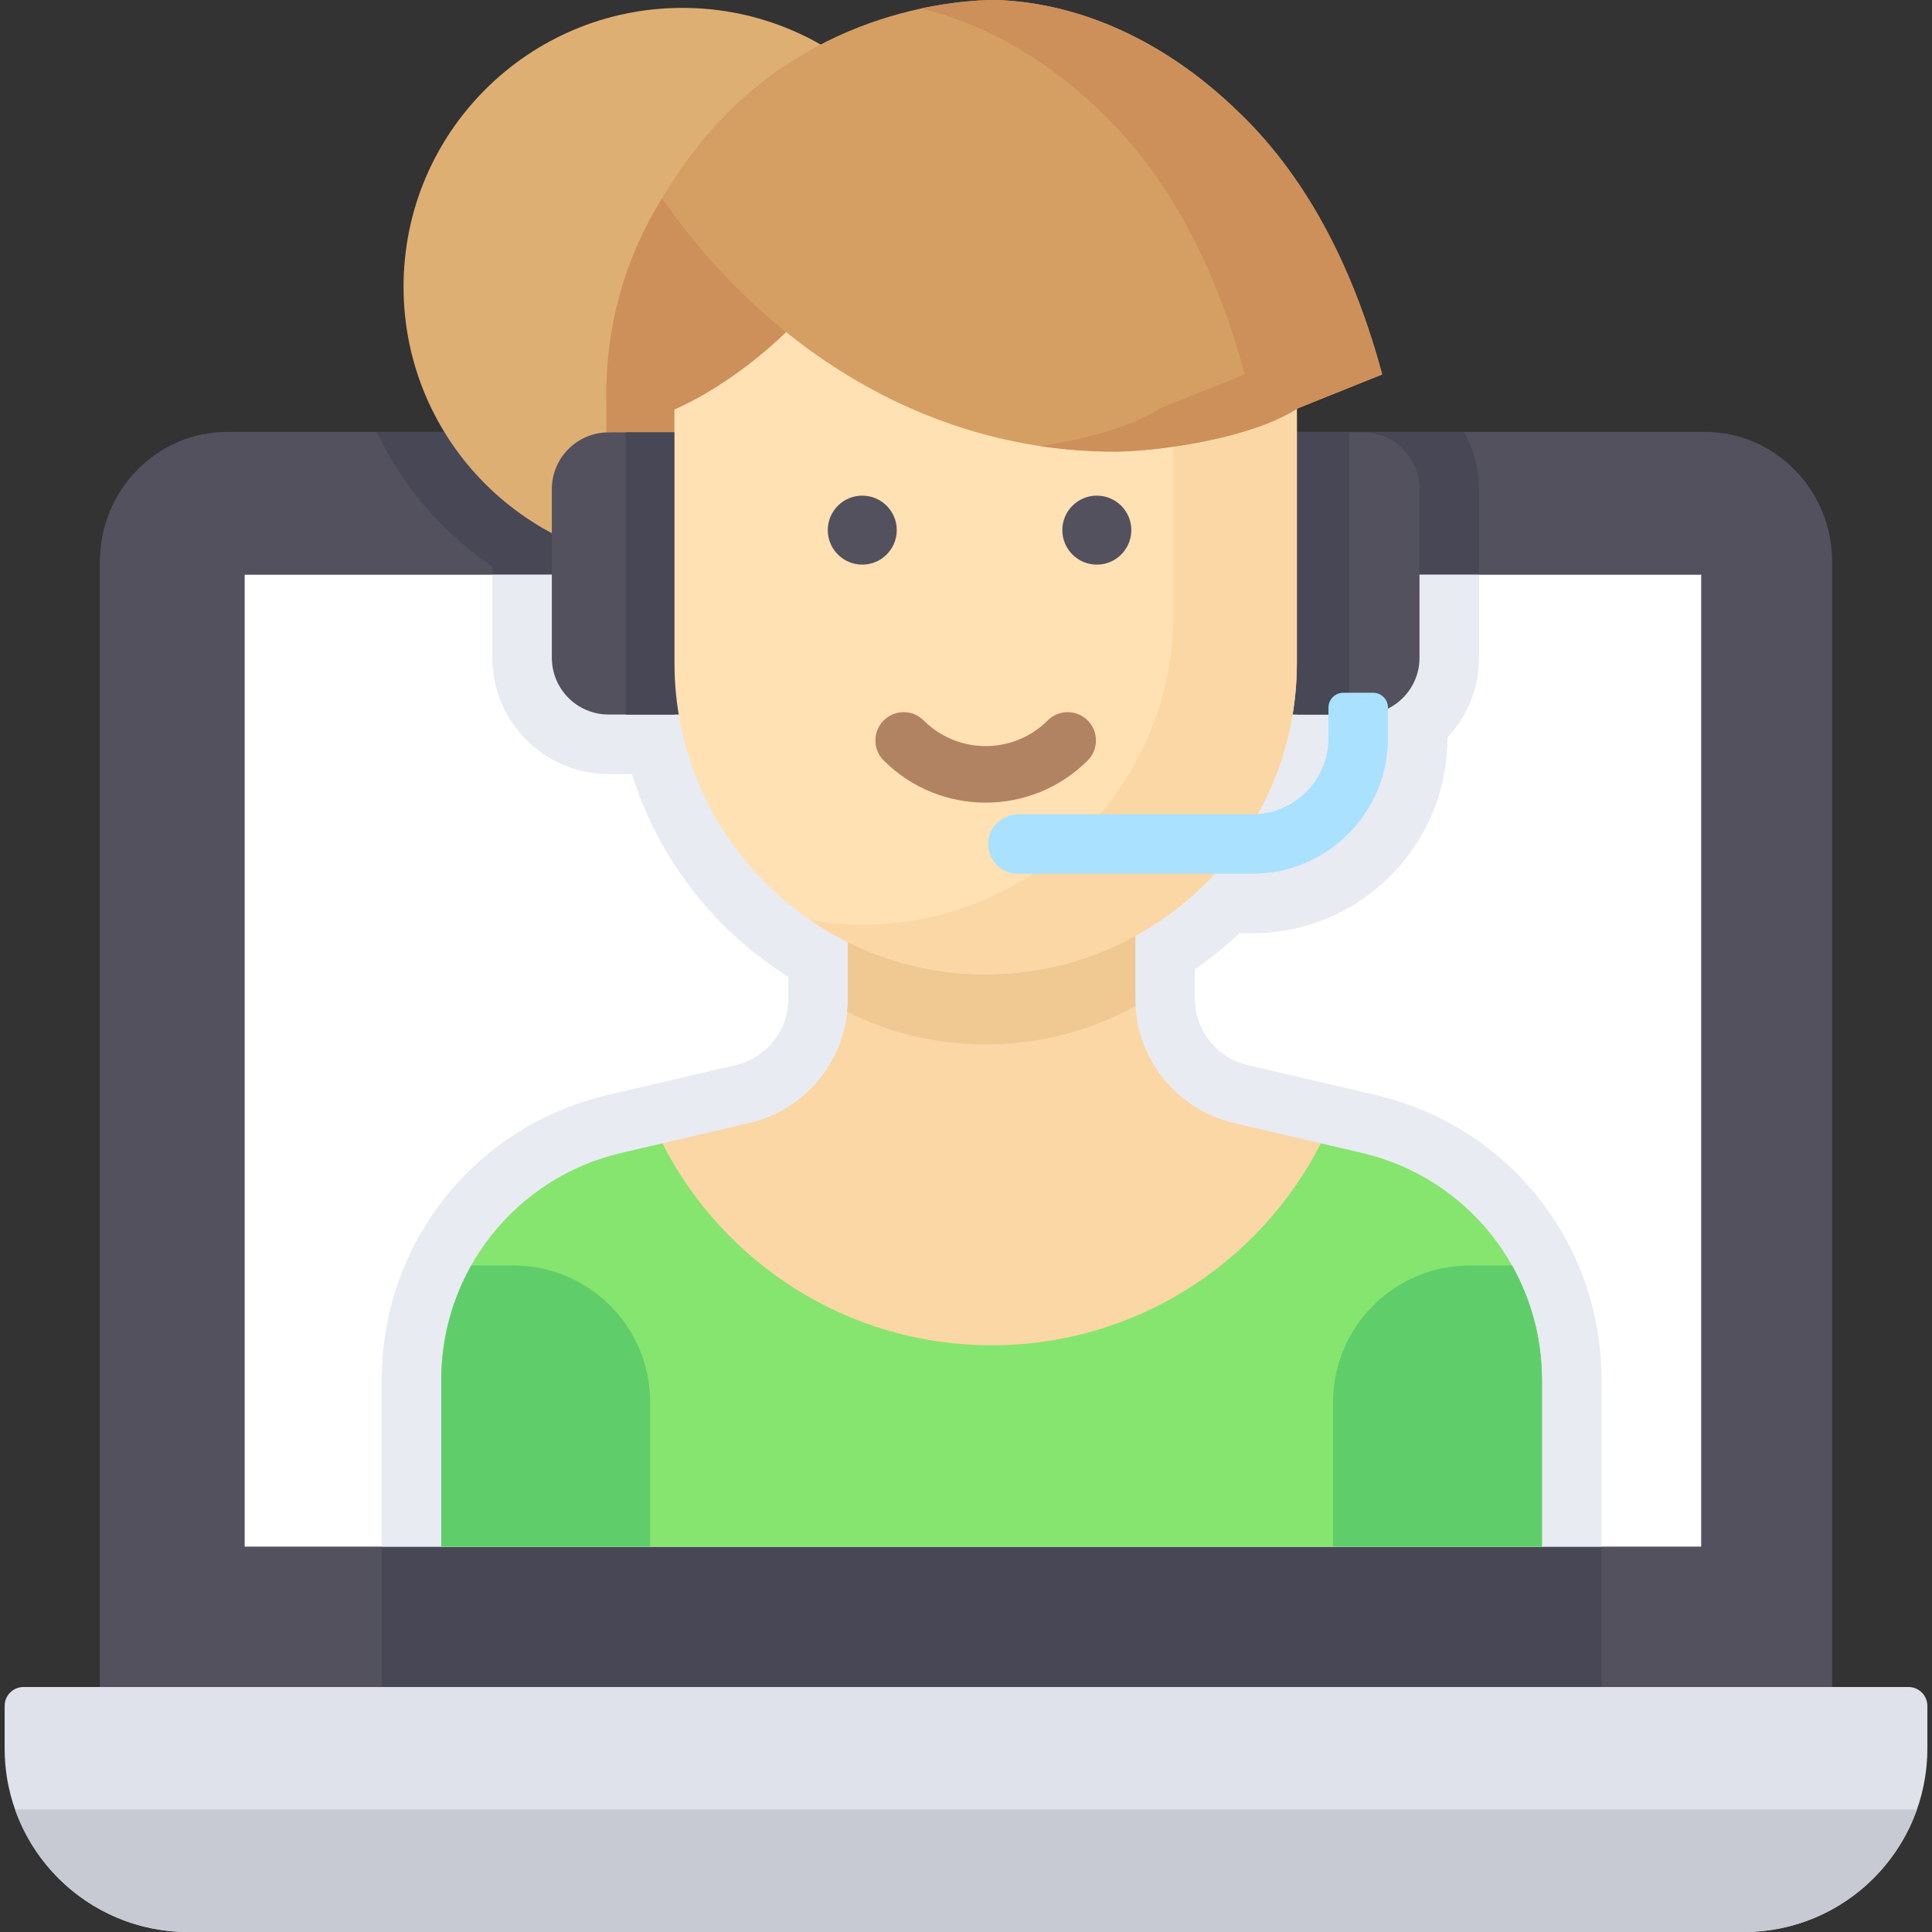 <?xml version="1.0" encoding="iso-8859-1"?>
<!-- Generator: Adobe Illustrator 19.0.0, SVG Export Plug-In . SVG Version: 6.00 Build 0)  -->
<svg version="1.1" id="Capa_1" xmlns="http://www.w3.org/2000/svg" xmlns:xlink="http://www.w3.org/1999/xlink" x="0px" y="0px"
	 viewBox="0 0 512.001 512.001" style="enable-background:new 0 0 512.001 512.001;" xml:space="preserve">
<rect x="0" y="0" width="512.001" height="512.001" fill="#333333" stroke="none"/>
<path style="fill:#53515E;" d="M485.535,449.503V148.901c0-19.022-15.124-34.442-33.781-34.442H60.249
	c-18.657,0-33.781,15.42-33.781,34.442v300.401L485.535,449.503z"/>
<path style="fill:#474756;" d="M208.908,265.502l-0.006,0.105c-0.018,0.309-0.041,0.617-0.075,0.941
	c-0.784,7.633-6.334,13.936-13.811,15.686l-34.036,7.964c-35.215,8.239-59.808,39.252-59.808,75.418v81.46h323.236v-81.46
	c0-36.165-24.594-67.178-59.807-75.418l-34.037-7.964c-7.73-1.809-13.437-8.605-13.88-16.523c-0.018-0.337-0.034-0.676-0.034-1.017
	l-0.001-7.853c4.178-2.859,8.128-6.037,11.825-9.513h3.423c28.507,0,51.699-23.192,51.699-51.698v-0.187
	c5.304-5.605,8.363-13.084,8.363-21.123v-44.703c0-5.508-1.456-10.68-3.999-15.159h-60.048v15.895h32.5v43.231h-16.726v2.146
	h-15.773c0,10.136-2.21,19.861-6.569,28.906c-0.489,1.014-1.072,2.131-1.785,3.413l-4.294,7.732h-0.28l-4.686,5.092
	c-4.934,5.362-10.661,9.853-17.02,13.348l-8.176,4.494v27.918l0.052,0.207c0.009,0.205,0.02,0.413,0.032,0.627
	c1.218,21.803,16.923,40.507,38.19,45.484l34.036,7.964c20.872,4.884,35.449,23.266,35.449,44.701v28.49H132.717v-28.49
	c0-21.436,14.577-39.818,35.448-44.701l34.037-7.964c20.574-4.814,35.848-22.167,38.004-43.162c0.08-0.771,0.141-1.545,0.191-2.414
	l-0.006,0.114l0.013-0.229c0.046-0.85,0.071-1.703,0.071-2.572v-24.802l-8.778-4.343c-0.639-0.316-1.273-0.637-1.899-0.972
	c-0.303-0.162-0.601-0.332-0.9-0.5l-0.311-0.176c-0.428-0.24-0.853-0.483-1.257-0.721c-0.42-0.25-0.839-0.501-1.239-0.749
	c-0.418-0.26-0.831-0.529-1.238-0.795c-18.995-12.388-30.334-33.284-30.334-55.898h-15.773v-2.146h-16.727v-41.785l-8.378-4.447
	c-6.303-3.346-11.811-7.74-16.369-12.895H99.826c6.769,14.258,17.263,26.639,30.646,35.716v24.146
	c0,16.989,13.821,30.811,30.81,30.811h6.167c6.714,21.469,20.715,40.232,40.175,52.924c0.432,0.281,0.865,0.562,1.305,0.842v5.801
	C208.928,264.957,208.922,265.214,208.908,265.502z"/>
<path style="fill:#DFE2EA;" d="M301.037,447.076L301.037,447.076c-38.169,0-53.799,0-90.345,0l0,0H6.232
	c-2.762,0-5.002,2.239-5.002,5.002v11.27c0,26.87,21.783,48.653,48.653,48.653h412.236c26.87,0,48.653-21.783,48.653-48.653v-11.27
	c0-2.762-2.239-5.002-5.002-5.002L301.037,447.076L301.037,447.076z"/>
<path style="fill:#C7CAD3;" d="M4,479.538c6.673,18.909,24.691,32.463,45.883,32.463h412.235c21.192,0,39.21-13.554,45.883-32.463
	H301.037c-38.169,0-53.799,0-90.345,0H4z"/>
<rect x="64.845" y="152.311" style="fill:#FFFFFF;" width="385.99" height="257.56"/>
<path style="fill:#E9EBF2;" d="M331.896,247.328c28.507,0,51.699-23.192,51.699-51.698v-0.187
	c5.304-5.605,8.363-13.084,8.363-21.123v-22.005h-31.547v21.27h-16.726v2.146h-15.773c0,10.136-2.21,19.861-6.569,28.906
	c-0.489,1.014-1.072,2.131-1.785,3.413l-4.294,7.732h-0.28l-4.686,5.092c-4.934,5.362-10.661,9.853-17.02,13.348l-8.176,4.494
	v27.918l0.052,0.207c0.009,0.205,0.02,0.413,0.032,0.627c1.218,21.803,16.923,40.507,38.19,45.484l34.036,7.964
	c20.872,4.884,35.449,23.266,35.449,44.701v28.49H132.717v-28.49c0-21.436,14.577-39.818,35.448-44.701l34.037-7.964
	c20.574-4.814,35.848-22.167,38.004-43.162c0.08-0.771,0.141-1.545,0.191-2.414l-0.006,0.114l0.013-0.229
	c0.046-0.85,0.071-1.703,0.071-2.572v-24.802l-8.778-4.343c-0.639-0.316-1.273-0.637-1.899-0.972c-0.303-0.162-0.601-0.332-0.9-0.5
	l-0.311-0.176c-0.428-0.24-0.853-0.483-1.257-0.721c-0.42-0.25-0.839-0.501-1.239-0.749c-0.418-0.26-0.831-0.529-1.238-0.795
	c-18.995-12.388-30.334-33.284-30.334-55.898h-15.773v-2.146h-16.727v-21.27h-31.547v22.005c0,16.989,13.821,30.811,30.81,30.811
	h6.167c6.714,21.469,20.715,40.232,40.175,52.924c0.432,0.281,0.865,0.562,1.305,0.842v5.801c0,0.259-0.007,0.517-0.022,0.804
	l-0.006,0.105c-0.018,0.309-0.041,0.617-0.075,0.941c-0.784,7.633-6.334,13.936-13.811,15.686l-34.036,7.964
	c-35.215,8.239-59.808,39.252-59.808,75.418v44.263h323.236v-44.263c0-36.165-24.594-67.178-59.807-75.418l-34.037-7.964
	c-7.73-1.809-13.437-8.605-13.88-16.523c-0.018-0.337-0.034-0.676-0.034-1.017l-0.001-7.853c4.178-2.859,8.128-6.037,11.825-9.513
	h3.422V247.328z"/>
<circle style="fill:#DEAF73;" cx="180.84" cy="75.986" r="73.895"/>
<path style="fill:#86E56E;" d="M361.006,305.556l-10.957-2.564H175.53l-10.957,2.564c-27.899,6.528-47.629,31.408-47.629,60.06
	v44.263h291.69v-44.264C408.634,336.963,388.904,312.083,361.006,305.556z"/>
<path style="fill:#FAD7A5;" d="M262.789,356.513c38.088,0,71.072-21.764,87.259-53.521l-23.079-5.4
	c-15.284-3.576-26.094-17.207-26.094-32.904v-38.582h-76.172v38.582c0,15.697-10.809,29.328-26.094,32.904l-23.079,5.4
	C191.717,334.748,224.701,356.513,262.789,356.513z"/>
<rect x="160.701" y="101.921" style="fill:#CD905A;" width="18.04" height="31.897"/>
<path style="fill:#53515E;" d="M161.283,114.58h17.463v74.778h-17.463c-8.305,0-15.038-6.733-15.038-15.038v-44.702
	C146.245,121.312,152.978,114.58,161.283,114.58z"/>
<rect x="165.861" y="114.581" style="fill:#474756;" width="14.972" height="74.78"/>
<path style="fill:#F0C891;" d="M300.876,264.687v-38.582h-76.172v38.582c0,1.171-0.068,2.329-0.185,3.474
	c11.054,5.504,23.509,8.615,36.697,8.615l0,0c14.402,0,27.937-3.7,39.72-10.189C300.9,265.957,300.876,265.325,300.876,264.687z"/>
<path style="fill:#53515E;" d="M361.147,189.358h-17.463V114.58h17.463c8.305,0,15.038,6.733,15.038,15.038v44.702
	C376.185,182.625,369.452,189.358,361.147,189.358z"/>
<rect x="342.001" y="114.581" style="fill:#474756;" width="15.563" height="74.78"/>
<path style="fill:#FFE1B3;" d="M261.215,258.199L261.215,258.199c-45.547,0-82.469-36.923-82.469-82.469v-67.422
	c0-45.547,36.923-82.469,82.469-82.469l0,0c45.547,0,82.469,36.923,82.469,82.469v67.422
	C343.685,221.277,306.762,258.199,261.215,258.199z"/>
<path style="fill:#B28362;" d="M261.215,212.711c-9.789,0-19.578-3.726-27.031-11.179c-2.929-2.929-2.929-7.678,0-10.606
	c2.93-2.929,7.678-2.929,10.607,0c9.055,9.057,23.793,9.057,32.848,0c2.93-2.929,7.678-2.929,10.607,0s2.929,7.678,0,10.606
	C280.793,208.985,271.004,212.711,261.215,212.711z"/>
<path style="fill:#FAD7A5;" d="M274.924,26.994c21.764,14.847,36.057,39.836,36.057,68.169v67.422
	c0,45.547-36.923,82.469-82.469,82.469l0,0c-4.673,0-9.248-0.409-13.709-1.156c13.222,9.02,29.199,14.3,46.413,14.3l0,0
	c45.547,0,82.469-36.923,82.469-82.469v-67.422C343.685,67.434,313.943,33.526,274.924,26.994z"/>
<path style="fill:#CD905A;" d="M175.45,52.559c-4.169,6.678-9.765,17.436-12.727,31.711c-2.569,12.38-2.242,22.996-1.44,30.31
	c10.034-2.476,17.864-6.021,23.289-8.937c2.141-1.151,12.724-6.941,23.762-17.635l0,0L175.45,52.559z"/>
<path style="fill:#D59F63;" d="M366.3,99.227c-7.023-26.016-18.684-50.788-37.652-69.136C322.5,24.144,299.395,1.795,265.2,0.028
	c0,0-35.682-1.843-66.494,24.375c-9.296,7.91-16.949,17.5-23.256,28.154c28.678,41.031,71.702,67.124,119.808,67.124
	c11.847,0,36.599-3.613,48.427-11.375L366.3,99.227z"/>
<path style="fill:#CD905A;" d="M328.648,30.092C322.5,24.145,299.395,1.796,265.2,0.029c0,0-8.651-0.439-21.102,2.232
	c25.725,6.184,42.929,22.822,48.107,27.83c18.968,18.348,30.629,43.12,37.652,69.136l-22.615,9.08
	c-7.509,4.928-20.226,8.181-31.545,9.902c6.409,0.961,12.935,1.473,19.561,1.473c11.847,0,36.599-3.613,48.427-11.375l22.615-9.08
	C359.277,73.212,347.616,48.44,328.648,30.092z"/>
<path style="fill:#AAE1FF;" d="M355.984,183.591c-2.169,0-3.927,1.758-3.927,3.927v7.941c-0.001,0.057-0.009,0.113-0.009,0.17
	c0,11.112-9.04,20.152-20.152,20.152h-61.88c-4.2,0-7.868,3.17-8.14,7.361c-0.297,4.593,3.34,8.412,7.87,8.412h62.15
	c19.809,0,35.926-16.116,35.926-35.925l0,0v-8.112c0-2.169-1.758-3.927-3.927-3.927h-7.911V183.591z"/>
<g>
	<circle style="fill:#53515E;" cx="228.51" cy="140.491" r="9.141"/>
	<circle style="fill:#53515E;" cx="290.671" cy="140.491" r="9.141"/>
</g>
<g>
	<path style="fill:#5FCE6A;" d="M136.063,335.366h-11.186c-5.072,9.004-7.932,19.352-7.932,30.249v44.263h55.36v-38.271
		C172.305,351.592,156.079,335.366,136.063,335.366z"/>
	<path style="fill:#5FCE6A;" d="M389.516,335.366c-20.016,0-36.242,16.226-36.242,36.242v38.271h55.36v-44.264
		c0-10.897-2.86-21.245-7.932-30.249H389.516z"/>
</g>
<g>
</g>
<g>
</g>
<g>
</g>
<g>
</g>
<g>
</g>
<g>
</g>
<g>
</g>
<g>
</g>
<g>
</g>
<g>
</g>
<g>
</g>
<g>
</g>
<g>
</g>
<g>
</g>
<g>
</g>
</svg>
